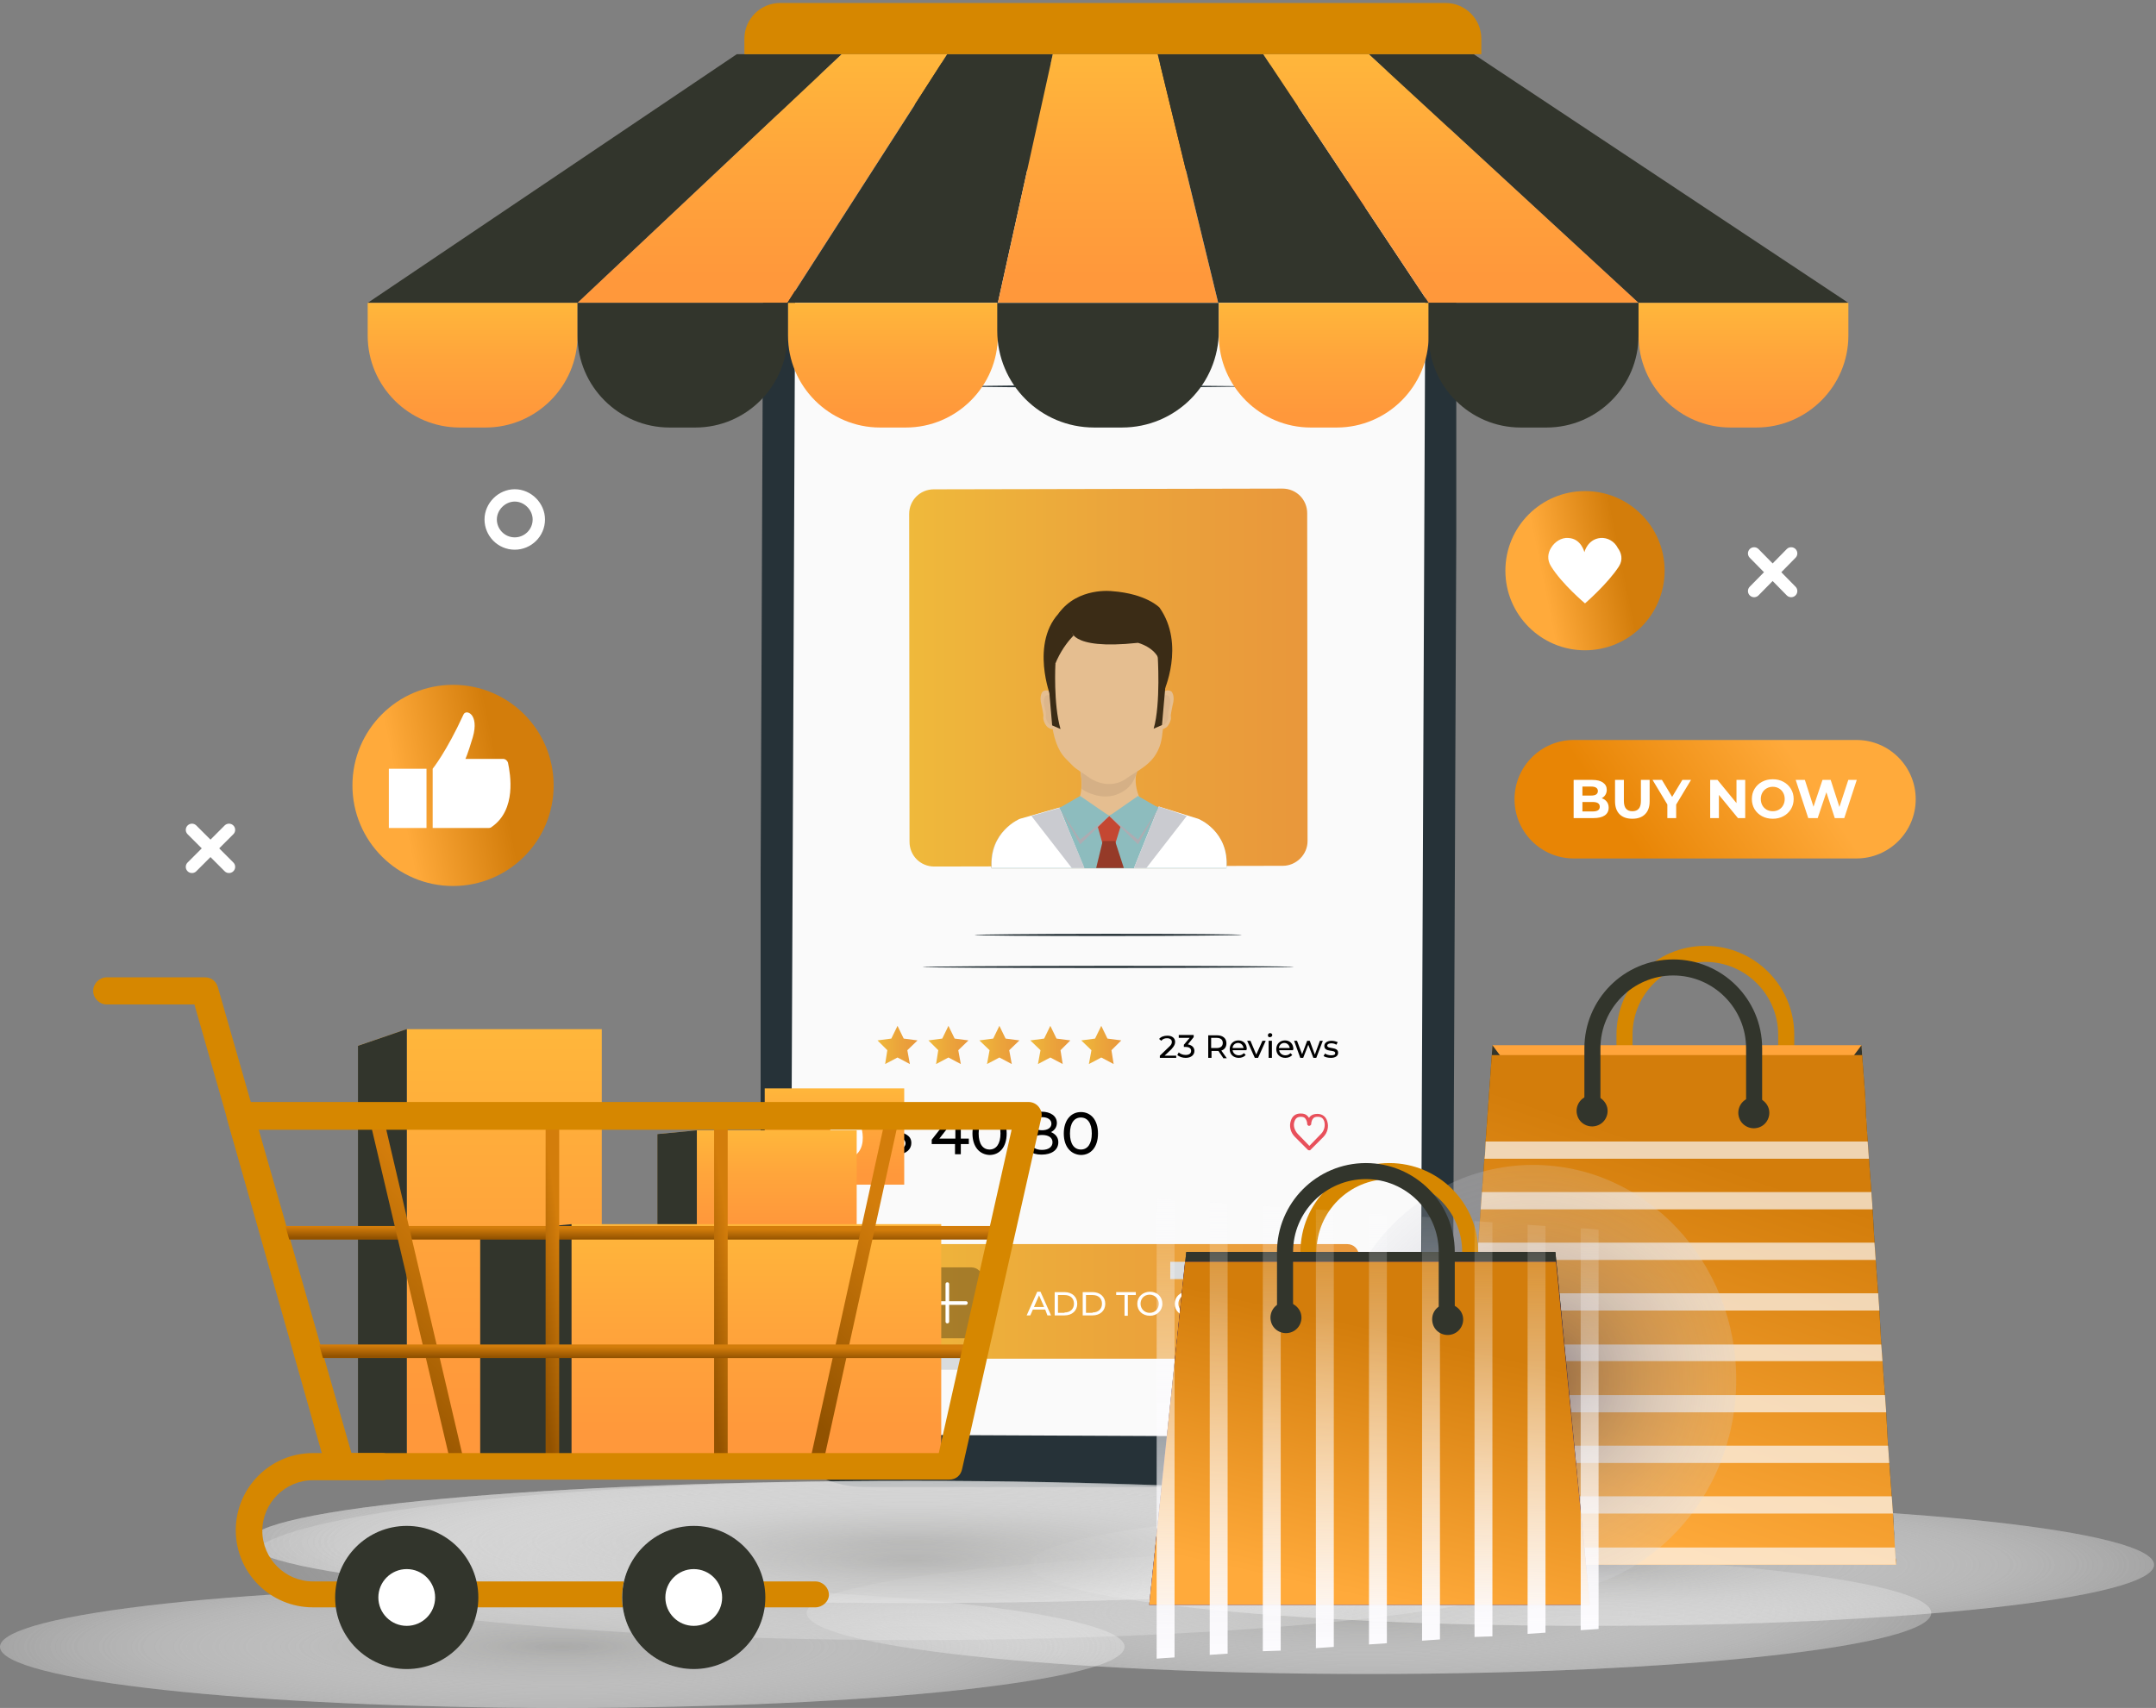 <svg width="655" height="519" viewBox="0 0 655 519" fill="none" xmlns="http://www.w3.org/2000/svg">
<rect x="0" y="0" width="655" height="519" fill="#808080" stroke="none"/>
<g clip-path="url(#clip0_0_1689)">
<path d="M409.176 451.89H262.495C244.81 451.779 230.329 436.746 230.44 419.061L231.987 50.867C232.098 33.181 246.468 18.922 264.153 19.033L411.055 19.696C428.741 19.807 443 34.176 442.889 51.862L441.342 420.056C441.231 437.741 426.862 452 409.176 451.89Z" fill="#263238"/>
<path d="M410.835 32.408L382.317 32.298C378.448 32.298 375.353 35.503 375.353 39.483V44.678C375.353 48.657 372.258 51.862 368.389 51.862L312.9 51.641C309.031 51.641 306.047 48.325 306.047 44.346V39.151C306.047 35.172 302.952 31.856 299.194 31.856H289.135L264.265 31.745C251.885 31.634 241.826 41.693 241.715 54.073L240.168 413.424C240.168 425.804 250.116 435.863 262.496 435.973L409.066 436.637C421.446 436.747 431.505 426.688 431.615 414.308L433.163 54.958C433.163 42.578 423.215 32.519 410.835 32.408Z" fill="#FAFAFA"/>
<path d="M283.39 69.108C283.39 69.219 278.526 69.44 272.447 69.44C266.367 69.44 261.504 69.329 261.504 69.108C261.504 68.887 266.367 68.776 272.447 68.776C278.526 68.887 283.39 68.997 283.39 69.108Z" fill="#263238"/>
<path d="M283.39 65.017C283.39 65.128 278.526 65.349 272.447 65.349C266.367 65.349 261.504 65.238 261.504 65.017C261.504 64.907 266.367 64.686 272.447 64.686C278.526 64.686 283.39 64.796 283.39 65.017Z" fill="#263238"/>
<path d="M283.39 60.817C283.39 60.928 278.526 61.149 272.447 61.149C266.367 61.149 261.504 61.038 261.504 60.817C261.504 60.706 266.367 60.485 272.447 60.485C278.526 60.596 283.39 60.706 283.39 60.817Z" fill="#263238"/>
<path d="M409.288 412.872H264.045C262.055 412.872 260.508 411.325 260.508 409.335V381.591C260.508 379.601 262.055 378.054 264.045 378.054H409.288C411.278 378.054 412.826 379.601 412.826 381.591V409.335C412.826 411.325 411.278 412.872 409.288 412.872Z" fill="url(#paint0_linear_0_1689)"/>
<g opacity="0.3">
<path d="M295.104 406.681H280.403C278.524 406.681 276.976 405.134 276.976 403.255V388.554C276.976 386.674 278.524 385.127 280.403 385.127H295.104C296.983 385.127 298.531 386.674 298.531 388.554V403.255C298.641 405.134 297.094 406.681 295.104 406.681Z" fill="black"/>
</g>
<path d="M287.808 402.15C287.477 402.15 287.256 401.929 287.256 401.597V390.212C287.256 389.88 287.477 389.659 287.808 389.659C288.14 389.659 288.361 389.88 288.361 390.212V401.597C288.361 401.929 288.14 402.15 287.808 402.15Z" fill="white"/>
<path d="M293.445 396.513H282.281C281.949 396.513 281.728 396.292 281.728 395.96C281.728 395.629 281.949 395.407 282.281 395.407H293.445C293.777 395.407 293.998 395.629 293.998 395.96C293.998 396.181 293.777 396.513 293.445 396.513Z" fill="white"/>
<path d="M317.543 397.949H313.785L313.012 399.718H311.906L315.112 392.533H316.106L319.312 399.718H318.207L317.543 397.949ZM317.212 397.176L315.664 393.639L314.117 397.176H317.212Z" fill="white"/>
<path d="M320.418 392.645H323.402C325.724 392.645 327.271 394.082 327.271 396.182C327.271 398.282 325.724 399.719 323.402 399.719H320.418V392.645ZM323.402 398.835C325.171 398.835 326.276 397.729 326.276 396.182C326.276 394.524 325.171 393.529 323.402 393.529H321.413V398.945H323.402V398.835Z" fill="white"/>
<path d="M328.93 392.645H331.914C334.235 392.645 335.783 394.082 335.783 396.182C335.783 398.282 334.235 399.719 331.914 399.719H328.93V392.645ZM331.914 398.835C333.683 398.835 334.788 397.729 334.788 396.182C334.788 394.524 333.683 393.529 331.914 393.529H329.924V398.945H331.914V398.835Z" fill="white"/>
<path d="M341.529 393.528H339.098V392.644H345.066V393.528H342.635V399.828H341.64V393.528H341.529Z" fill="white"/>
<path d="M345.51 396.181C345.51 394.081 347.168 392.533 349.378 392.533C351.589 392.533 353.137 394.081 353.137 396.181C353.137 398.281 351.479 399.829 349.378 399.829C347.057 399.829 345.51 398.281 345.51 396.181ZM352.031 396.181C352.031 394.633 350.815 393.418 349.268 393.418C347.61 393.418 346.504 394.633 346.504 396.181C346.504 397.728 347.72 398.944 349.268 398.944C350.926 398.944 352.031 397.728 352.031 396.181Z" fill="white"/>
<path d="M356.894 396.181C356.894 394.081 358.552 392.533 360.653 392.533C361.758 392.533 362.753 392.865 363.416 393.639L362.753 394.302C362.2 393.749 361.537 393.418 360.763 393.418C359.105 393.418 358 394.633 358 396.181C358 397.728 359.216 398.944 360.763 398.944C361.537 398.944 362.2 398.613 362.753 398.06L363.416 398.723C362.753 399.497 361.758 399.829 360.653 399.829C358.442 399.829 356.894 398.281 356.894 396.181Z" fill="white"/>
<path d="M369.274 397.949H365.516L364.742 399.718H363.637L366.842 392.533H367.837L371.042 399.718H369.937L369.274 397.949ZM368.832 397.176L367.284 393.639L365.737 397.176H368.832Z" fill="white"/>
<path d="M376.901 399.718L375.354 397.507C375.243 397.507 375.022 397.507 374.912 397.507H373.143V399.718H372.148V392.533H374.912C376.791 392.533 377.896 393.528 377.896 395.076C377.896 396.181 377.344 396.955 376.349 397.286L378.007 399.718H376.901ZM376.901 395.076C376.901 394.081 376.238 393.418 374.912 393.418H373.143V396.623H374.912C376.238 396.734 376.901 396.07 376.901 395.076Z" fill="white"/>
<path d="M380.881 393.529H378.449V392.645H384.418V393.529H381.986V399.829H380.991V393.529H380.881Z" fill="white"/>
<path d="M272.667 311.732L274.546 315.601L278.747 316.154L275.652 319.138L276.425 323.339L272.667 321.349L268.909 323.339L269.572 319.138L266.588 316.154L270.788 315.601L272.667 311.732Z" fill="url(#paint1_linear_0_1689)"/>
<path d="M288.142 311.732L290.021 315.601L294.221 316.154L291.126 319.138L291.9 323.339L288.142 321.349L284.384 323.339L285.047 319.138L282.062 316.154L286.263 315.601L288.142 311.732Z" fill="url(#paint2_linear_0_1689)"/>
<path d="M303.618 311.732L305.498 315.601L309.698 316.154L306.603 319.138L307.377 323.339L303.618 321.349L299.86 323.339L300.634 319.138L297.539 316.154L301.739 315.601L303.618 311.732Z" fill="url(#paint3_linear_0_1689)"/>
<path d="M319.093 311.732L320.972 315.601L325.172 316.154L322.188 319.138L322.851 323.339L319.093 321.349L315.335 323.339L316.109 319.138L313.014 316.154L317.214 315.601L319.093 311.732Z" fill="url(#paint4_linear_0_1689)"/>
<path d="M334.568 311.732L336.447 315.601L340.647 316.154L337.663 319.138L338.326 323.339L334.568 321.349L330.809 323.339L331.583 319.138L328.488 316.154L332.688 315.601L334.568 311.732Z" fill="url(#paint5_linear_0_1689)"/>
<path d="M357.338 320.576V321.46H352.364V320.797L355.127 318.144C355.901 317.481 356.011 317.039 356.011 316.597C356.011 315.934 355.459 315.492 354.574 315.492C353.801 315.492 353.248 315.713 352.806 316.265L352.142 315.713C352.695 315.049 353.579 314.718 354.685 314.718C356.122 314.718 357.006 315.492 357.006 316.597C357.006 317.26 356.785 317.813 355.901 318.808L353.801 320.797H357.338V320.576Z" fill="black"/>
<path d="M362.865 319.36C362.865 320.465 361.981 321.46 360.212 321.46C359.217 321.46 358.223 321.128 357.67 320.576L358.112 319.802C358.554 320.244 359.328 320.576 360.212 320.576C361.207 320.576 361.87 320.133 361.87 319.36C361.87 318.586 361.317 318.144 360.212 318.144H359.659V317.481L361.428 315.38H358.112V314.496H362.644V315.159L360.875 317.37C362.202 317.591 362.865 318.365 362.865 319.36Z" fill="black"/>
<path d="M371.596 321.46L370.159 319.359C370.049 319.359 369.828 319.359 369.717 319.359H368.059V321.46H367.064V314.606H369.717C371.486 314.606 372.591 315.491 372.591 317.038C372.591 318.144 372.038 318.917 371.044 319.249L372.702 321.57H371.596V321.46ZM371.486 316.928C371.486 315.933 370.823 315.38 369.607 315.38H367.949V318.475H369.607C370.823 318.475 371.486 317.923 371.486 316.928Z" fill="black"/>
<path d="M378.67 319.139H374.47C374.581 320.023 375.354 320.686 376.349 320.686C377.012 320.686 377.455 320.465 377.897 320.023L378.449 320.576C378.007 321.128 377.234 321.46 376.349 321.46C374.691 321.46 373.586 320.355 373.586 318.807C373.586 317.26 374.691 316.154 376.239 316.154C377.786 316.154 378.781 317.26 378.781 318.807C378.67 318.918 378.67 319.028 378.67 319.139ZM374.47 318.476H377.786C377.676 317.591 377.012 316.928 376.128 316.928C375.244 316.928 374.47 317.591 374.47 318.476Z" fill="black"/>
<path d="M384.53 316.265L382.208 321.46H381.214L378.892 316.265H379.887L381.656 320.465L383.535 316.265H384.53Z" fill="black"/>
<path d="M385.193 314.607C385.193 314.275 385.414 313.943 385.856 313.943C386.188 313.943 386.519 314.164 386.519 314.496C386.519 314.828 386.298 315.159 385.856 315.159C385.414 315.27 385.193 314.938 385.193 314.607ZM385.414 316.265H386.409V321.46H385.414V316.265Z" fill="black"/>
<path d="M392.819 319.139H388.619C388.729 320.023 389.503 320.686 390.498 320.686C391.161 320.686 391.603 320.465 392.045 320.023L392.598 320.576C392.156 321.128 391.382 321.46 390.498 321.46C388.84 321.46 387.734 320.355 387.734 318.807C387.734 317.26 388.84 316.154 390.387 316.154C391.935 316.154 392.929 317.26 392.929 318.807C392.819 318.918 392.819 319.028 392.819 319.139ZM388.508 318.476H391.824C391.714 317.591 391.05 316.928 390.166 316.928C389.282 316.928 388.619 317.591 388.508 318.476Z" fill="black"/>
<path d="M401.883 316.264L399.893 321.459H399.009L397.461 317.48L395.914 321.459H395.029L393.15 316.264H394.035L395.582 320.353L397.13 316.264H397.903L399.451 320.464L400.998 316.264H401.883Z" fill="black"/>
<path d="M402.105 320.907L402.548 320.133C402.99 320.465 403.653 320.686 404.427 320.686C405.311 320.686 405.642 320.465 405.642 320.023C405.642 318.807 402.326 319.912 402.326 317.812C402.326 316.928 403.211 316.265 404.537 316.265C405.2 316.265 405.974 316.486 406.416 316.707L405.974 317.481C405.532 317.149 404.979 317.038 404.427 317.038C403.653 317.038 403.211 317.37 403.211 317.702C403.211 318.918 406.527 317.923 406.527 319.912C406.527 320.907 405.643 321.46 404.316 321.46C403.432 321.46 402.548 321.239 402.105 320.907Z" fill="black"/>
<path d="M272.667 350.862V352.962H271.562V350.862C269.793 350.751 268.135 350.199 267.141 349.314L267.804 347.877C268.688 348.651 270.014 349.204 271.562 349.314V345.114C269.572 344.672 267.472 344.009 267.472 341.577C267.472 339.808 268.799 338.261 271.562 338.04V335.939H272.667V338.04C273.994 338.04 275.431 338.482 276.315 339.145L275.762 340.582C274.767 339.919 273.662 339.587 272.667 339.587V343.787C274.657 344.34 276.868 344.893 276.868 347.325C276.868 349.093 275.541 350.641 272.667 350.862ZM271.451 343.456V339.587C269.793 339.808 269.13 340.582 269.13 341.577C269.13 342.572 270.125 343.014 271.451 343.456ZM275.099 347.435C275.099 346.33 273.994 345.777 272.667 345.446V349.314C274.325 349.204 275.099 348.319 275.099 347.435Z" fill="black"/>
<path d="M294.333 347.656H291.901V350.751H290.133V347.656H283.059V346.329L289.58 338.039H291.57L285.38 345.998H290.243V343.234H291.901V345.998H294.333V347.656Z" fill="black"/>
<path d="M295.437 344.451C295.437 340.361 297.648 337.929 300.632 337.929C303.617 337.929 305.828 340.25 305.828 344.451C305.828 348.651 303.617 350.972 300.632 350.972C297.648 350.862 295.437 348.54 295.437 344.451ZM303.948 344.451C303.948 341.245 302.622 339.587 300.632 339.587C298.643 339.587 297.316 341.245 297.316 344.451C297.316 347.656 298.643 349.314 300.632 349.314C302.622 349.314 303.948 347.656 303.948 344.451Z" fill="black"/>
<path d="M307.266 349.646C307.266 348.872 307.818 348.43 308.481 348.43C309.145 348.43 309.697 348.982 309.697 349.646C309.697 350.419 309.145 350.861 308.481 350.861C307.818 350.861 307.266 350.309 307.266 349.646Z" fill="black"/>
<path d="M321.523 347.103C321.523 349.425 319.534 350.862 316.439 350.862C313.344 350.862 311.465 349.425 311.465 347.103C311.465 345.666 312.239 344.561 313.675 344.008C312.57 343.456 311.907 342.571 311.907 341.245C311.907 339.145 313.786 337.818 316.439 337.818C319.202 337.818 321.081 339.145 321.081 341.245C321.081 342.461 320.418 343.456 319.313 344.008C320.75 344.672 321.523 345.666 321.523 347.103ZM319.755 347.103C319.755 345.666 318.539 344.893 316.549 344.893C314.56 344.893 313.344 345.777 313.344 347.103C313.344 348.54 314.56 349.425 316.549 349.425C318.539 349.425 319.755 348.54 319.755 347.103ZM313.786 341.466C313.786 342.682 314.781 343.456 316.549 343.456C318.318 343.456 319.423 342.682 319.423 341.466C319.423 340.25 318.318 339.476 316.549 339.476C314.781 339.476 313.786 340.14 313.786 341.466Z" fill="black"/>
<path d="M323.182 344.45C323.182 340.36 325.392 337.929 328.377 337.929C331.361 337.929 333.572 340.25 333.572 344.45C333.572 348.651 331.361 350.972 328.377 350.972C325.392 350.861 323.182 348.54 323.182 344.45ZM331.693 344.45C331.693 341.245 330.366 339.587 328.377 339.587C326.387 339.587 325.061 341.245 325.061 344.45C325.061 347.656 326.387 349.314 328.377 349.314C330.366 349.314 331.693 347.656 331.693 344.45Z" fill="black"/>
<path d="M389.725 263.097L283.832 263.318C279.632 263.318 276.316 260.002 276.316 255.802L276.205 156.209C276.205 152.009 279.521 148.693 283.721 148.693L389.614 148.472C393.815 148.472 397.131 151.788 397.131 155.988L397.241 255.581C397.241 259.67 393.815 263.097 389.725 263.097Z" fill="url(#paint6_linear_0_1689)"/>
<path d="M351.59 212.029C351.59 212.029 353.911 208.713 355.901 210.15C355.901 210.15 357.117 211.366 356.232 214.35C356.122 214.903 356.011 215.456 355.901 216.008C355.79 216.45 355.79 216.893 355.68 217.335C355.68 217.777 355.79 218.219 355.68 218.661C355.459 219.545 355.016 220.54 354.243 221.093C353.911 221.314 353.469 221.535 353.137 221.535C352.916 221.535 351.59 221.424 351.59 221.203V212.029Z" fill="#E5BE90"/>
<path d="M351.59 213.024C351.59 213.024 353.469 210.371 355.016 211.476C355.016 211.476 356.011 212.471 355.348 214.792C355.237 215.234 355.127 215.677 355.016 216.119C354.906 216.45 354.906 216.782 354.906 217.114C354.906 217.445 355.016 217.887 354.906 218.219C354.685 218.993 354.353 219.766 353.69 220.209C353.358 220.43 353.137 220.54 352.806 220.54C352.695 220.54 351.59 220.43 351.59 220.319V213.024Z" fill="#DCB68B"/>
<path d="M321.082 212.029C321.082 212.029 318.761 208.713 316.771 210.15C316.771 210.15 315.555 211.366 316.439 214.35C316.55 214.903 316.661 215.456 316.771 216.008C316.882 216.45 316.882 216.893 316.992 217.335C316.992 217.777 316.882 218.219 316.992 218.661C317.213 219.545 317.655 220.54 318.429 221.093C318.761 221.314 319.203 221.535 319.534 221.535C319.756 221.535 321.082 221.424 321.082 221.203V212.029Z" fill="#E5BE90"/>
<path d="M321.082 213.024C321.082 213.024 319.203 210.371 317.655 211.476C317.655 211.476 316.66 212.471 317.324 214.792C317.434 215.234 317.545 215.677 317.655 216.119C317.766 216.45 317.766 216.782 317.766 217.114C317.766 217.445 317.655 217.887 317.766 218.219C317.987 218.993 318.319 219.766 318.982 220.209C319.313 220.43 319.534 220.54 319.866 220.54C319.977 220.54 321.082 220.43 321.082 220.319V213.024Z" fill="#DCB68B"/>
<path d="M328.156 234.136C328.156 234.136 329.924 241.873 326.166 245.411H347.831C347.831 245.411 343.299 239.331 345.731 233.252L328.156 234.136Z" fill="#E5BE90"/>
<path d="M328.599 239.664C329.373 240.327 330.257 240.769 331.252 241.101C333.462 241.985 335.784 242.317 338.215 241.764C340.426 241.211 342.637 239.885 343.963 237.895C344.516 237.011 344.958 235.906 345.4 234.911C345.511 234.358 345.621 233.806 345.953 233.142L328.378 234.027C328.157 234.137 328.82 236.679 328.599 239.664Z" fill="#D5B086"/>
<path d="M354.021 207.056C355.568 193.239 346.615 183.844 335.893 183.844C325.171 183.844 317.102 192.797 318.65 207.719C319.313 214.02 318.539 225.184 323.734 230.489C327.492 234.358 325.945 232.811 331.14 236.458C331.14 236.458 336.225 240.106 341.53 237.011C345.731 233.916 350.705 232.369 352.584 225.958C353.91 221.094 353.468 211.809 354.021 207.056Z" fill="#E5BE90"/>
<path d="M364.08 248.948L346.284 243.753L337.11 243.09H336.889H336.668L327.493 243.753L309.697 248.948C309.697 248.948 300.301 252.706 301.186 263.87H336.668H336.999H372.481C373.476 252.706 364.08 248.948 364.08 248.948Z" fill="#E5BE90"/>
<path d="M326.167 193.128C326.167 193.128 318.761 200.091 318.872 210.703C318.872 210.703 312.129 192.243 324.62 183.843C324.509 183.732 325.172 192.354 326.167 193.128Z" fill="#3B2C16"/>
<path d="M320.64 201.638C320.64 201.638 319.977 214.018 322.188 221.535L319.645 220.429L318.65 208.934C318.65 208.934 318.761 202.744 320.64 201.638Z" fill="#3B2C16"/>
<path d="M351.7 198.986C351.7 198.986 352.695 213.908 350.484 221.425L353.027 220.319L354.022 208.824C354.022 208.934 353.579 200.091 351.7 198.986Z" fill="#3B2C16"/>
<path d="M346.836 243.753L364.08 248.948C364.08 248.948 373.475 252.706 372.591 263.87H337.109H336.778H301.296C300.522 252.817 309.807 248.948 309.807 248.948L327.603 243.753L336.999 247.843L346.836 243.753Z" fill="#8DBCBE"/>
<path d="M325.393 191.138C325.393 191.138 324.177 197.66 345.732 195.339C345.732 195.339 350.927 196.665 352.253 200.755L353.469 210.371C353.469 210.371 360.212 195.891 352.253 184.617C352.253 184.617 348.274 180.416 337.883 179.642C337.883 179.642 327.493 178.316 321.635 186.385L325.393 191.138Z" fill="#3B2C16"/>
<path d="M332.578 247.953H341.421L338.768 256.575H335.01L332.578 247.953Z" fill="#C44732"/>
<path d="M341.42 263.759L338.767 255.58H335.009L333.02 263.759H341.42Z" fill="#953A28"/>
<path d="M352.032 245.08L364.08 248.838C364.08 248.838 373.475 252.596 372.591 263.76H337.109H336.778H301.296C300.522 252.707 309.807 248.838 309.807 248.838L321.855 245.411L329.372 263.76H337.109H344.515L352.032 245.08Z" fill="white"/>
<path d="M328.156 243.2L336.999 247.953L328.156 256.575L321.855 245.521L328.156 243.2Z" fill="#ADACB2"/>
<path d="M328.156 241.874L336.999 247.953L328.156 255.138L321.855 245.521L328.156 241.874Z" fill="#8DBCBE"/>
<path d="M345.73 243.201L336.998 247.954L345.73 256.576L352.031 245.522L345.73 243.201Z" fill="#ADACB2"/>
<path d="M345.73 241.875L336.998 247.954L345.73 255.139L352.031 245.522L345.73 241.875Z" fill="#8DBCBE"/>
<path d="M321.855 245.521L329.482 263.76H325.613L313.344 247.953L321.855 245.521Z" fill="#CACBD0"/>
<path d="M352.032 245.08L344.516 263.76H348.274L360.543 247.954L352.032 245.08Z" fill="#CACBD0"/>
<path d="M397.794 349.535H397.683H397.573C397.462 349.535 397.462 349.425 397.352 349.425L393.372 345.445C392.046 344.119 391.604 342.24 392.156 340.582C392.599 339.145 393.593 338.371 395.141 338.371C396.136 338.371 396.799 338.592 397.352 339.255C397.462 339.366 397.573 339.587 397.683 339.698C397.794 339.587 397.904 339.366 398.015 339.255C398.567 338.703 399.341 338.482 400.226 338.482C401.662 338.482 402.768 339.255 403.21 340.692C403.763 342.35 403.321 344.229 401.994 345.556L398.015 349.535C398.125 349.535 397.904 349.535 397.794 349.535ZM395.251 339.366C394.146 339.366 393.593 339.808 393.262 340.803C392.82 342.019 393.262 343.456 394.257 344.561L397.794 348.209L401.331 344.561C402.326 343.566 402.657 342.129 402.326 340.803C401.994 339.808 401.441 339.366 400.336 339.366C399.673 339.366 399.231 339.476 398.899 339.919C398.346 340.582 398.346 341.577 398.346 341.577C398.346 341.687 398.346 341.798 398.236 341.798C398.125 342.019 397.904 342.129 397.573 342.129C397.352 342.019 397.131 341.798 397.131 341.577C397.131 341.577 397.131 341.577 397.131 341.466C397.131 341.245 397.02 340.471 396.578 339.919C396.357 339.587 395.915 339.366 395.251 339.366Z" fill="#E8505B"/>
<path d="M378.34 117.412C378.34 117.522 359.659 117.744 336.668 117.744C313.677 117.744 294.996 117.633 294.996 117.412C294.996 117.191 313.677 117.08 336.668 117.08C359.659 117.191 378.34 117.301 378.34 117.412Z" fill="#263238"/>
<path d="M366.957 105.916H304.836V109.453H366.957V105.916Z" fill="url(#paint7_linear_0_1689)"/>
<path d="M393.041 293.826C393.041 293.936 367.728 294.157 336.668 294.157C305.497 294.157 280.295 294.047 280.295 293.826C280.295 293.715 305.497 293.494 336.668 293.494C367.839 293.494 393.041 293.605 393.041 293.826Z" fill="#263238"/>
<path d="M377.235 284.099C377.235 284.21 359.107 284.431 336.668 284.431C314.229 284.431 296.101 284.32 296.101 284.099C296.101 283.989 314.229 283.768 336.668 283.768C358.996 283.768 377.235 283.878 377.235 284.099Z" fill="#263238"/>
<path d="M413.268 69.55C413.268 69.66 411.72 69.66 409.067 69.771C406.525 69.881 402.877 69.881 398.788 69.881H398.456V69.55C398.345 68.997 398.345 68.444 398.235 67.892C397.572 62.917 397.019 58.496 396.687 55.622L396.908 55.843C394.587 55.733 393.15 55.733 393.15 55.622C393.15 55.512 394.477 55.512 396.908 55.401H397.13V55.622C397.572 58.496 398.235 62.917 399.009 67.892C399.119 68.444 399.119 68.997 399.23 69.55L398.898 69.218C402.988 69.218 406.525 69.218 409.178 69.329C411.72 69.329 413.268 69.439 413.268 69.55Z" fill="#263238"/>
<path d="M398.458 66.565C398.458 66.565 398.9 66.454 399.563 66.454C400.448 66.454 401.442 66.454 402.658 66.344C405.311 66.344 408.959 66.233 413.27 66.233L412.938 66.454C413.27 64.686 413.601 62.696 413.933 60.706C414.154 59.712 414.265 58.717 414.486 57.722L414.817 58.054C409.843 58.054 405.422 58.054 402.327 57.943C400.89 57.943 399.563 57.833 398.569 57.833C397.684 57.833 397.242 57.722 397.242 57.722C397.242 57.722 397.684 57.611 398.569 57.611C399.563 57.611 400.779 57.501 402.327 57.501C405.532 57.39 409.843 57.39 414.817 57.39H415.149L415.038 57.722C414.817 58.717 414.707 59.712 414.486 60.706C414.154 62.696 413.822 64.686 413.491 66.454V66.675H413.27C408.959 66.675 405.311 66.565 402.658 66.565C401.442 66.565 400.448 66.454 399.563 66.454C398.9 66.565 398.458 66.565 398.458 66.565Z" fill="#263238"/>
<path d="M402.545 73.418C402.434 73.418 402.434 72.865 401.881 72.423C401.55 72.202 401.108 72.202 400.776 72.313C400.334 72.423 400.002 72.865 400.002 73.418C400.002 73.86 400.334 74.302 400.776 74.523C401.218 74.634 401.66 74.634 401.881 74.413C402.434 73.971 402.434 73.418 402.545 73.418C402.545 73.418 402.655 73.528 402.655 73.749C402.655 73.971 402.545 74.413 402.102 74.744C401.771 75.076 401.108 75.297 400.444 75.076C399.781 74.855 399.229 74.192 399.229 73.418C399.229 72.644 399.781 71.981 400.444 71.76C401.108 71.539 401.66 71.76 402.102 72.091C402.434 72.423 402.545 72.755 402.655 73.086C402.545 73.307 402.545 73.418 402.545 73.418Z" fill="#263238"/>
<path d="M411.72 73.418C411.61 73.418 411.61 72.866 411.057 72.424C410.725 72.203 410.283 72.203 409.952 72.313C409.509 72.424 409.178 72.866 409.178 73.418C409.178 73.861 409.509 74.303 409.952 74.524C410.394 74.634 410.836 74.634 411.057 74.413C411.61 73.971 411.72 73.418 411.72 73.418C411.72 73.418 411.831 73.529 411.831 73.75C411.831 73.971 411.72 74.413 411.278 74.745C410.946 75.076 410.283 75.297 409.62 75.076C408.957 74.855 408.404 74.192 408.404 73.418C408.404 72.645 408.957 71.981 409.62 71.76C410.283 71.539 410.836 71.76 411.278 72.092C411.61 72.424 411.72 72.755 411.831 73.087C411.831 73.308 411.831 73.418 411.72 73.418Z" fill="#263238"/>
<path d="M421.338 56.949C421.338 60.376 418.575 63.028 415.259 63.028C411.832 63.028 409.18 60.265 409.18 56.949C409.18 53.522 411.943 50.869 415.259 50.869C418.575 50.759 421.338 53.522 421.338 56.949Z" fill="#E8505B"/>
<path d="M415.811 54.406V59.38H415.148V55.069H414.043V54.406H415.811Z" fill="white"/>
</g>
<path d="M175.459 92.037H111.705L223.837 16.47H255.714L175.459 92.037Z" fill="#32352C"/>
<path d="M239.213 92.037H175.459L255.714 16.47H287.778L239.213 92.037Z" fill="url(#paint8_linear_0_1689)"/>
<path d="M303.154 92.037H239.213L287.778 16.47H319.843L303.154 92.037Z" fill="#32352C"/>
<path d="M370.096 92.037H303.154L319.843 16.47H351.72L370.096 92.037Z" fill="url(#paint9_linear_0_1689)"/>
<path d="M434.036 92.037H370.095L351.719 16.47H383.783L434.036 92.037Z" fill="#32352C"/>
<path d="M561.544 92.037H497.79L415.848 16.47H447.725L561.544 92.037Z" fill="#32352C"/>
<path d="M497.792 92.037H434.038L383.785 16.47H415.85L497.792 92.037Z" fill="url(#paint10_linear_0_1689)"/>
<path d="M175.459 92.036H111.705V101.974C111.705 117.35 124.268 129.913 139.644 129.913H147.52C162.896 129.913 175.459 117.35 175.459 101.974V92.036Z" fill="url(#paint11_linear_0_1689)"/>
<path d="M239.213 92.037H175.459V101.975C175.459 117.351 188.022 129.914 203.398 129.914H211.274C226.65 129.914 239.213 117.351 239.213 101.975V92.037Z" fill="#32352C"/>
<path d="M303.154 92.036H239.4V101.974C239.4 117.35 251.964 129.913 267.34 129.913H275.215C290.591 129.913 303.154 117.35 303.154 101.974V92.036Z" fill="url(#paint12_linear_0_1689)"/>
<path d="M370.096 92.036H302.967V100.474C302.967 116.788 316.093 129.913 332.406 129.913H340.844C357.158 129.913 370.283 116.788 370.283 100.474V92.036H370.096Z" fill="#32352C"/>
<path d="M434.037 92.037H370.283V101.975C370.283 117.351 382.846 129.914 398.222 129.914H406.098C421.474 129.914 434.037 117.351 434.037 101.975V92.037Z" fill="url(#paint13_linear_0_1689)"/>
<path d="M561.545 92.036H497.791V101.974C497.791 117.35 510.354 129.913 525.73 129.913H533.606C548.982 129.913 561.545 117.35 561.545 101.974V92.036Z" fill="url(#paint14_linear_0_1689)"/>
<path d="M497.791 92.037H434.037V101.975C434.037 117.351 446.6 129.914 461.976 129.914H469.852C485.228 129.914 497.791 117.351 497.791 101.975V92.037Z" fill="#32352C"/>
<path d="M450.225 16.47H226.148V11.782C226.148 5.782 231.024 0.906 237.024 0.906H439.161C445.162 0.906 450.037 5.782 450.037 11.782V16.47H450.225Z" fill="#D68700"/>
<path d="M544.159 168.166L532.908 179.604" stroke="white" stroke-width="3.75" stroke-miterlimit="10" stroke-linecap="round" stroke-linejoin="round"/>
<path d="M544.159 179.604L532.908 168.166" stroke="white" stroke-width="3.75" stroke-miterlimit="10" stroke-linecap="round" stroke-linejoin="round"/>
<path d="M69.567 252.171L58.316 263.422" stroke="white" stroke-width="3.75" stroke-miterlimit="10" stroke-linecap="round" stroke-linejoin="round"/>
<path d="M69.567 263.422L58.316 252.171" stroke="white" stroke-width="3.75" stroke-miterlimit="10" stroke-linecap="round" stroke-linejoin="round"/>
<path d="M163.698 157.854C163.698 161.979 160.323 165.167 156.385 165.167C152.26 165.167 149.072 161.792 149.072 157.854C149.072 153.916 152.447 150.541 156.385 150.541C160.323 150.541 163.698 153.916 163.698 157.854Z" stroke="white" stroke-width="3.75" stroke-miterlimit="10" stroke-linecap="round" stroke-linejoin="round"/>
<path opacity="0.909" d="M415.901 508.687C510.244 508.687 586.724 500.376 586.724 490.123C586.724 479.871 510.244 471.56 415.901 471.56C321.558 471.56 245.078 479.871 245.078 490.123C245.078 500.376 321.558 508.687 415.901 508.687Z" fill="url(#paint15_radial_0_1689)"/>
<path opacity="0.909" d="M415.901 508.687C510.244 508.687 586.724 500.376 586.724 490.123C586.724 479.871 510.244 471.56 415.901 471.56C321.558 471.56 245.078 479.871 245.078 490.123C245.078 500.376 321.558 508.687 415.901 508.687Z" fill="url(#paint16_radial_0_1689)"/>
<path opacity="0.909" d="M483.592 494.061C577.935 494.061 654.415 485.75 654.415 475.497C654.415 465.245 577.935 456.934 483.592 456.934C389.249 456.934 312.77 465.245 312.77 475.497C312.77 485.75 389.249 494.061 483.592 494.061Z" fill="url(#paint17_radial_0_1689)"/>
<path opacity="0.909" d="M483.592 494.061C577.935 494.061 654.415 485.75 654.415 475.497C654.415 465.245 577.935 456.934 483.592 456.934C389.249 456.934 312.77 465.245 312.77 475.497C312.77 485.75 389.249 494.061 483.592 494.061Z" fill="url(#paint18_radial_0_1689)"/>
<path opacity="0.909" d="M170.823 519.001C265.166 519.001 341.646 510.689 341.646 500.437C341.646 490.184 265.166 481.873 170.823 481.873C76.48 481.873 0 490.184 0 500.437C0 510.689 76.48 519.001 170.823 519.001Z" fill="url(#paint19_radial_0_1689)"/>
<path opacity="0.909" d="M170.823 519.001C265.166 519.001 341.646 510.689 341.646 500.437C341.646 490.184 265.166 481.873 170.823 481.873C76.48 481.873 0 490.184 0 500.437C0 510.689 76.48 519.001 170.823 519.001Z" fill="url(#paint20_radial_0_1689)"/>
<path opacity="0.909" d="M277.141 487.123C388.468 487.123 478.716 478.812 478.716 468.56C478.716 458.307 388.468 449.996 277.141 449.996C165.814 449.996 75.566 458.307 75.566 468.56C75.566 478.812 165.814 487.123 277.141 487.123Z" fill="url(#paint21_radial_0_1689)"/>
<path opacity="0.909" d="M277.141 487.123C388.468 487.123 478.716 478.812 478.716 468.56C478.716 458.307 388.468 449.996 277.141 449.996C165.814 449.996 75.566 458.307 75.566 468.56C75.566 478.812 165.814 487.123 277.141 487.123Z" fill="url(#paint22_radial_0_1689)"/>
<path opacity="0.909" d="M277.141 487.123C388.468 487.123 478.716 478.812 478.716 468.56C478.716 458.307 388.468 449.996 277.141 449.996C165.814 449.996 75.566 458.307 75.566 468.56C75.566 478.812 165.814 487.123 277.141 487.123Z" fill="url(#paint23_radial_0_1689)"/>
<path opacity="0.909" d="M277.141 498.374C388.468 498.374 478.716 487.544 478.716 474.185C478.716 460.826 388.468 449.996 277.141 449.996C165.814 449.996 75.566 460.826 75.566 474.185C75.566 487.544 165.814 498.374 277.141 498.374Z" fill="url(#paint24_radial_0_1689)"/>
<path d="M389.836 424.87H359.084V430.12H389.836V424.87Z" fill="#D9DCDD"/>
<path d="M389.836 383.43H355.522V388.68H389.836V383.43Z" fill="#D9DCDD"/>
<path d="M296.08 410.994H238.139V416.244H296.08V410.994Z" fill="#D9DCDD"/>
<path d="M274.704 330.738H232.326V359.99H274.704V330.738Z" fill="url(#paint25_linear_0_1689)"/>
<path d="M251.264 343.677H246.389V351.365H251.264V343.677Z" fill="#FDFCFF"/>
<path d="M252.016 343.677C252.016 343.677 253.703 341.427 255.953 336.552C256.328 335.802 258.016 336.364 257.078 339.552C256.328 341.989 256.141 342.364 256.141 342.364H261.016C261.391 342.364 261.579 342.552 261.766 342.927C262.141 344.427 262.891 348.927 259.703 351.177C259.516 351.177 259.516 351.365 259.328 351.365H252.016V343.677Z" fill="#FDFCFF"/>
<path d="M182.824 312.738H123.57V442.309H182.824V312.738Z" fill="url(#paint26_linear_0_1689)"/>
<path d="M108.756 442.309H123.569V312.738L108.756 317.801V442.309Z" fill="#A08652"/>
<path d="M260.267 343.49H211.701V374.805H260.267V343.49Z" fill="url(#paint27_linear_0_1689)"/>
<path d="M199.699 374.617H211.7V343.49L199.699 344.615V374.617Z" fill="#A08652"/>
<path d="M108.756 442.309H123.569V312.738L108.756 317.801V442.309Z" fill="url(#paint28_linear_0_1689)"/>
<path d="M199.699 374.617H211.7V343.49L199.699 344.615V374.617Z" fill="url(#paint29_linear_0_1689)"/>
<path d="M108.756 442.309H123.569V312.738L108.756 317.801V442.309Z" fill="#A08652"/>
<path d="M108.756 442.309H123.569V312.738L108.756 317.801V442.309Z" fill="#32352C"/>
<path d="M199.699 374.617H211.7V343.49L199.699 344.615V374.617Z" fill="#32352C"/>
<path d="M285.954 371.99H173.635V443.245H285.954V371.99Z" fill="url(#paint30_linear_0_1689)"/>
<path d="M145.885 443.245H173.636V371.99L145.885 374.615V443.245Z" fill="#32352C"/>
<path d="M102.757 447.183C101.069 447.183 99.381 446.058 98.819 444.183L59.066 305.237H32.44C30.19 305.237 28.314 303.362 28.314 301.112C28.314 298.861 30.19 296.986 32.44 296.986H62.254C64.129 296.986 65.629 298.111 66.192 299.987L106.882 441.933C107.444 444.183 106.319 446.433 104.069 446.995C103.507 446.995 103.132 447.183 102.757 447.183Z" fill="#D68700"/>
<path d="M302.457 372.554H81.756V376.679H302.457V372.554Z" fill="url(#paint31_linear_0_1689)"/>
<path d="M249.764 446.057L245.826 445.12L269.265 338.613L273.203 339.551L249.764 446.057Z" fill="url(#paint32_linear_0_1689)"/>
<path d="M137.259 446.057L112.133 339.551L116.258 338.613L141.197 445.12L137.259 446.057Z" fill="url(#paint33_linear_0_1689)"/>
<path d="M169.885 338.988H165.76V445.495H169.885V338.988Z" fill="url(#paint34_linear_0_1689)"/>
<path d="M221.076 338.988H216.951V445.495H221.076V338.988Z" fill="url(#paint35_linear_0_1689)"/>
<path d="M293.831 408.555H91.506V412.681H293.831V408.555Z" fill="url(#paint36_linear_0_1689)"/>
<path d="M247.702 488.435H95.068C82.13 488.435 71.629 477.935 71.629 464.996C71.629 452.058 82.13 441.557 95.068 441.557H116.069C118.319 441.557 120.194 443.432 120.194 445.683C120.194 447.933 118.319 449.808 116.069 449.808H95.068C86.63 449.808 79.692 456.746 79.692 465.184C79.692 473.622 86.63 480.56 95.068 480.56H247.702C249.952 480.56 251.827 482.435 251.827 484.685C251.827 486.56 249.952 488.435 247.702 488.435Z" fill="#D68700"/>
<path d="M123.57 507.187C135.583 507.187 145.321 497.449 145.321 485.436C145.321 473.423 135.583 463.685 123.57 463.685C111.557 463.685 101.818 473.423 101.818 485.436C101.818 497.449 111.557 507.187 123.57 507.187Z" fill="#32352C"/>
<path d="M123.569 494.062C128.333 494.062 132.194 490.2 132.194 485.436C132.194 480.672 128.333 476.811 123.569 476.811C118.805 476.811 114.943 480.672 114.943 485.436C114.943 490.2 118.805 494.062 123.569 494.062Z" fill="white"/>
<path d="M210.763 507.187C222.776 507.187 232.514 497.449 232.514 485.436C232.514 473.423 222.776 463.685 210.763 463.685C198.75 463.685 189.012 473.423 189.012 485.436C189.012 497.449 198.75 507.187 210.763 507.187Z" fill="url(#paint37_linear_0_1689)"/>
<path d="M210.763 507.187C222.776 507.187 232.514 497.449 232.514 485.436C232.514 473.423 222.776 463.685 210.763 463.685C198.75 463.685 189.012 473.423 189.012 485.436C189.012 497.449 198.75 507.187 210.763 507.187Z" fill="#32352C"/>
<path d="M210.762 494.062C215.526 494.062 219.388 490.2 219.388 485.436C219.388 480.672 215.526 476.811 210.762 476.811C205.999 476.811 202.137 480.672 202.137 485.436C202.137 490.2 205.999 494.062 210.762 494.062Z" fill="white"/>
<path d="M288.392 449.62H103.13C101.255 449.62 99.755 448.495 99.193 446.62L69.003 340.114C68.628 338.801 68.816 337.488 69.753 336.551C70.503 335.613 71.816 334.863 72.941 334.863H312.393C313.706 334.863 314.831 335.426 315.581 336.363C316.331 337.301 316.706 338.613 316.331 339.739L292.329 446.245C291.954 448.308 290.454 449.62 288.392 449.62ZM106.318 441.557H285.204L307.33 343.301H78.379L106.318 441.557Z" fill="#D68700"/>
<path d="M542.657 337.302C541.345 337.302 540.22 336.177 540.22 334.864V314.425C540.22 302.237 530.282 292.299 518.093 292.299C505.905 292.299 495.967 302.237 495.967 314.425V333.364C495.967 334.677 494.842 335.802 493.53 335.802C492.217 335.802 491.092 334.677 491.092 333.364V314.425C491.092 299.612 503.093 287.424 518.093 287.424C532.907 287.424 545.095 299.425 545.095 314.425V334.864C545.095 336.177 543.97 337.302 542.657 337.302Z" fill="#D68700"/>
<path d="M575.848 475.498H531.408L442.34 475.31H442.152L442.527 470.248L443.277 459.934L443.652 454.684L444.403 444.559L444.778 439.308L445.528 429.183L445.903 423.932L446.653 413.619L447.028 408.556L447.59 398.243L447.965 392.993L448.715 382.867L449.09 377.617L449.84 367.491L450.215 362.241L450.965 352.115L451.153 350.803L451.34 346.865L453.216 320.613L453.403 317.613H565.535L565.722 320.613L566.66 333.177L566.847 337.49L567.41 346.865L567.785 352.115L568.535 362.241L568.723 367.491L569.473 377.617L569.848 382.867L570.41 392.993L570.785 398.243L571.535 408.556L571.91 413.619L572.473 423.932L572.848 429.183L573.41 439.308L573.785 444.559L574.535 454.684L574.723 458.059V458.434L574.91 459.934L575.473 470.248L575.848 475.498Z" fill="#FFA43B"/>
<path d="M459.216 325.489L453.028 336.739L452.278 346.865L451.903 352.115L451.153 362.241L450.778 367.491L449.84 377.617L449.465 382.867L448.715 392.993L448.34 398.243L447.59 408.556L447.028 413.619L446.278 423.932L445.903 429.183L445.153 439.308L444.778 444.559L443.84 454.684L443.465 459.934L442.715 470.248L442.34 475.31L442.715 470.248L443.465 459.934L443.652 454.684L444.403 444.559L444.778 439.308L445.528 429.183L445.903 423.932L446.653 413.619L447.028 408.556L447.778 398.243L448.153 392.993L448.715 382.867H448.903L449.09 377.617L449.84 367.491L450.215 362.241L450.965 352.115L451.153 350.803L451.34 346.865L453.216 320.613L453.403 317.613L455.653 320.613L459.216 325.489Z" fill="#32352C"/>
<path d="M459.215 325.488V342.177L453.027 336.551L459.215 325.488Z" fill="#BF5A4D"/>
<path d="M576.036 475.498V474.185L575.849 473.248L575.661 470.248L574.911 459.934L574.724 458.434V458.059L574.536 454.684L573.598 444.559L573.223 439.308L572.473 429.183L572.098 423.932L571.161 413.619L570.786 408.556L570.036 398.243L569.661 392.993L568.911 382.867L568.348 377.617L567.598 367.491L567.223 362.241L566.473 352.115L566.098 346.865L565.16 336.739L562.91 332.052L559.723 325.489L560.66 324.176L563.285 320.613L565.535 317.613L565.723 320.613L566.661 333.177L566.848 337.49V338.427L567.411 346.865L567.786 352.115L568.536 362.241L568.911 367.491L569.473 377.617L569.848 382.867L570.598 392.993L570.973 398.243L571.536 408.556L571.911 413.619L572.661 423.932L573.036 429.183L573.598 439.308L573.973 444.559L574.724 454.684L575.099 459.934L575.661 470.248L576.036 475.498Z" fill="#32352C"/>
<path d="M559.723 322.863V334.301L565.16 330.551L559.723 322.863Z" fill="#BF5A4D"/>
<path d="M576.036 475.498H442.34V475.31L442.715 470.247L443.277 459.934L443.652 454.684L444.403 444.558L444.778 439.308L445.528 429.182L445.903 423.932L446.653 413.619L447.028 408.556L447.778 398.243L448.153 392.993L448.715 382.867H448.903L449.09 377.617L449.84 367.491L450.215 362.241L450.965 352.115L451.153 350.803L451.34 346.865L453.216 320.613H565.722L566.66 333.177L566.847 337.489V338.427L567.41 346.865L567.785 352.115L568.535 362.241L568.91 367.491L569.473 377.617L569.848 382.867L570.598 392.993L570.973 398.243L571.535 408.556L571.91 413.619L572.66 423.932L573.035 429.182L573.598 439.308L573.973 444.558L574.723 454.684L575.098 459.934L575.661 470.247L575.848 473.248L576.036 474.185V475.498Z" fill="url(#paint38_linear_0_1689)"/>
<path d="M488.28 336.552C488.843 338.99 487.343 341.615 484.718 342.178C482.28 342.74 479.655 341.24 479.092 338.615C478.53 336.177 480.03 333.552 482.655 332.989C485.092 332.427 487.718 334.115 488.28 336.552Z" fill="#32352C"/>
<path d="M537.409 337.115C537.972 339.552 536.472 342.177 533.846 342.74C531.409 343.303 528.784 341.802 528.221 339.177C527.659 336.74 529.159 334.114 531.784 333.552C534.221 332.989 536.847 334.677 537.409 337.115Z" fill="#32352C"/>
<path d="M532.907 341.427C531.595 341.427 530.47 340.302 530.47 338.989V318.55C530.47 306.362 520.532 296.424 508.343 296.424C496.155 296.424 486.217 306.362 486.217 318.55V337.489C486.217 338.802 485.092 339.927 483.779 339.927C482.467 339.927 481.342 338.802 481.342 337.489V318.55C481.342 303.737 493.342 291.549 508.343 291.549C523.157 291.549 535.345 303.55 535.345 318.55V339.177C535.158 340.489 534.22 341.427 532.907 341.427Z" fill="#32352C"/>
<path d="M567.784 352.116H450.965L451.152 350.803L451.34 346.865H567.409L567.784 352.116Z" fill="url(#paint39_linear_0_1689)"/>
<path d="M568.91 367.491H449.84L450.215 362.24H568.535L568.91 367.491Z" fill="url(#paint40_linear_0_1689)"/>
<path d="M569.847 382.867H448.715L449.09 377.617H569.472L569.847 382.867Z" fill="url(#paint41_linear_0_1689)"/>
<path d="M570.972 398.242H447.59L447.965 392.992H570.597L570.972 398.242Z" fill="url(#paint42_linear_0_1689)"/>
<path d="M571.91 413.619H446.652L447.027 408.557H571.535L571.91 413.619Z" fill="url(#paint43_linear_0_1689)"/>
<path d="M573.035 429.182H445.527L445.902 423.932H572.66L573.035 429.182Z" fill="url(#paint44_linear_0_1689)"/>
<path d="M573.973 444.558H444.402L444.777 439.308H573.598L573.973 444.558Z" fill="url(#paint45_linear_0_1689)"/>
<path d="M575.098 459.934H443.277L443.652 454.684H574.723L575.098 459.934Z" fill="url(#paint46_linear_0_1689)"/>
<path d="M576.036 475.498H442.34V475.311H442.152L442.527 470.248H575.66L576.036 475.498Z" fill="url(#paint47_linear_0_1689)"/>
<path opacity="0.5" d="M465.779 484.498C499.85 484.498 527.47 455.283 527.47 419.244C527.47 383.205 499.85 353.99 465.779 353.99C431.708 353.99 404.088 383.205 404.088 419.244C404.088 455.283 431.708 484.498 465.779 484.498Z" fill="url(#paint48_radial_0_1689)"/>
<path d="M446.652 403.306C445.339 403.306 444.214 402.181 444.214 400.868V380.429C444.214 368.241 434.276 358.303 422.088 358.303C409.899 358.303 399.961 368.241 399.961 380.429V399.368C399.961 400.681 398.836 401.806 397.524 401.806C396.211 401.806 395.086 400.681 395.086 399.368V380.429C395.086 365.616 407.087 353.428 422.088 353.428C436.901 353.428 449.089 365.428 449.089 380.429V401.056C448.902 402.368 447.964 403.306 446.652 403.306Z" fill="#D68700"/>
<path d="M472.529 380.43L482.842 487.686H349.146L360.397 380.43" fill="#32352C"/>
<path d="M360.397 380.43L366.21 385.68L360.022 393.368L349.146 487.686L360.397 380.43Z" fill="#32352C"/>
<path d="M366.209 385.68V397.118L360.021 393.368L366.209 385.68Z" fill="#BF5A4D"/>
<path d="M472.528 380.43L466.715 385.68L472.153 393.368L483.028 487.686L472.528 380.43Z" fill="#32352C"/>
<path d="M466.715 385.68V397.118L472.153 393.368L466.715 385.68Z" fill="#BF5A4D"/>
<path d="M483.029 487.686H349.146L360.022 383.43H472.716L483.029 487.686Z" fill="url(#paint49_linear_0_1689)"/>
<path d="M483.029 487.686H349.146L360.022 383.43H472.716L483.029 487.686Z" fill="url(#paint50_linear_0_1689)"/>
<path d="M480.217 495.375V373.305H481.717L485.655 373.68V495L480.217 495.375Z" fill="url(#paint51_linear_0_1689)"/>
<path d="M464.09 496.499V372.179L469.528 372.554V496.124L464.09 496.499Z" fill="url(#paint52_linear_0_1689)"/>
<path d="M447.965 497.436V371.054L453.403 371.429V497.249L447.965 497.436Z" fill="url(#paint53_linear_0_1689)"/>
<path d="M432.027 498.562V369.741L437.465 370.116V498.187L432.027 498.562Z" fill="url(#paint54_linear_0_1689)"/>
<path d="M415.9 499.708V368.638L421.338 369.013V499.333L415.9 499.708Z" fill="url(#paint55_linear_0_1689)"/>
<path d="M399.775 500.833V367.513L405.213 367.888V500.458L399.775 500.833Z" fill="url(#paint56_linear_0_1689)"/>
<path d="M383.648 501.77V366.387L389.086 366.762V501.582L383.648 501.77Z" fill="url(#paint57_linear_0_1689)"/>
<path d="M367.521 502.875V365.241L372.959 365.616V502.5L367.521 502.875Z" fill="url(#paint58_linear_0_1689)"/>
<path d="M351.396 504.021V364.138L356.834 364.513V503.646L351.396 504.021Z" fill="url(#paint59_linear_0_1689)"/>
<path d="M395.274 399.368C395.837 401.805 394.337 404.43 391.712 404.993C389.274 405.555 386.649 404.055 386.086 401.43C385.524 398.993 387.024 396.367 389.649 395.805C392.087 395.242 394.712 396.93 395.274 399.368Z" fill="#32352C"/>
<path d="M444.401 399.93C444.964 402.368 443.464 404.993 440.839 405.555C438.401 406.118 435.776 404.618 435.213 401.993C434.651 399.368 436.151 396.93 438.776 396.367C441.214 395.805 443.839 397.492 444.401 399.93Z" fill="#32352C"/>
<path d="M439.527 403.306C438.214 403.306 437.089 402.181 437.089 400.868V380.429C437.089 368.241 427.151 358.303 414.963 358.303C402.774 358.303 392.836 368.241 392.836 380.429V399.368C392.836 400.681 391.711 401.806 390.399 401.806C389.086 401.806 387.961 400.681 387.961 399.368V380.429C387.961 365.616 399.962 353.428 414.963 353.428C429.776 353.428 441.964 365.428 441.964 380.429V401.056C441.964 402.368 440.839 403.306 439.527 403.306Z" fill="#32352C"/>
<path d="M564 260.865H478.12C468.182 260.865 460.119 252.802 460.119 242.864C460.119 232.926 468.182 224.863 478.12 224.863H564C573.939 224.863 582.001 232.926 582.001 242.864C582.001 252.802 573.939 260.865 564 260.865Z" fill="url(#paint60_linear_0_1689)"/>
<path d="M486.598 242.565C487.261 242.775 487.781 243.129 488.156 243.626C488.532 244.113 488.72 244.715 488.72 245.434C488.72 246.451 488.322 247.235 487.526 247.788C486.742 248.33 485.592 248.601 484.078 248.601H478.076V236.994H483.746C485.161 236.994 486.244 237.265 486.996 237.807C487.758 238.348 488.14 239.083 488.14 240.012C488.14 240.576 488.002 241.079 487.725 241.521C487.46 241.963 487.084 242.311 486.598 242.565ZM480.745 239.017V241.753H483.414C484.078 241.753 484.581 241.637 484.923 241.405C485.266 241.173 485.437 240.83 485.437 240.377C485.437 239.924 485.266 239.586 484.923 239.365C484.581 239.133 484.078 239.017 483.414 239.017H480.745ZM483.879 246.578C484.586 246.578 485.117 246.462 485.47 246.23C485.835 245.997 486.018 245.638 486.018 245.152C486.018 244.19 485.305 243.709 483.879 243.709H480.745V246.578H483.879ZM495.91 248.8C494.252 248.8 492.959 248.341 492.03 247.423C491.113 246.506 490.654 245.196 490.654 243.494V236.994H493.34V243.394C493.34 245.472 494.202 246.511 495.927 246.511C496.767 246.511 497.408 246.263 497.85 245.765C498.292 245.257 498.513 244.467 498.513 243.394V236.994H501.166V243.494C501.166 245.196 500.702 246.506 499.773 247.423C498.856 248.341 497.568 248.8 495.91 248.8ZM509.229 244.489V248.601H506.543V244.456L502.05 236.994H504.902L508.003 242.151L511.103 236.994H513.739L509.229 244.489ZM530.203 236.994V248.601H527.998L522.212 241.554V248.601H519.559V236.994H521.781L527.55 244.041V236.994H530.203ZM538.57 248.8C537.365 248.8 536.276 248.54 535.304 248.02C534.342 247.501 533.585 246.788 533.032 245.881C532.491 244.964 532.22 243.936 532.22 242.797C532.22 241.659 532.491 240.637 533.032 239.73C533.585 238.813 534.342 238.094 535.304 237.575C536.276 237.055 537.365 236.795 538.57 236.795C539.775 236.795 540.858 237.055 541.82 237.575C542.781 238.094 543.539 238.813 544.091 239.73C544.644 240.637 544.92 241.659 544.92 242.797C544.92 243.936 544.644 244.964 544.091 245.881C543.539 246.788 542.781 247.501 541.82 248.02C540.858 248.54 539.775 248.8 538.57 248.8ZM538.57 246.511C539.255 246.511 539.874 246.357 540.427 246.047C540.98 245.727 541.411 245.285 541.72 244.721C542.041 244.157 542.201 243.516 542.201 242.797C542.201 242.079 542.041 241.438 541.72 240.874C541.411 240.31 540.98 239.874 540.427 239.564C539.874 239.244 539.255 239.083 538.57 239.083C537.885 239.083 537.266 239.244 536.713 239.564C536.16 239.874 535.724 240.31 535.403 240.874C535.094 241.438 534.939 242.079 534.939 242.797C534.939 243.516 535.094 244.157 535.403 244.721C535.724 245.285 536.16 245.727 536.713 246.047C537.266 246.357 537.885 246.511 538.57 246.511ZM564.092 236.994L560.295 248.601H557.41L554.857 240.742L552.221 248.601H549.352L545.539 236.994H548.324L550.944 245.152L553.68 236.994H556.167L558.82 245.218L561.522 236.994H564.092Z" fill="white"/>
<path d="M137.635 269.235C154.515 269.235 168.199 255.551 168.199 238.671C168.199 221.791 154.515 208.106 137.635 208.106C120.754 208.106 107.07 221.791 107.07 238.671C107.07 255.551 120.754 269.235 137.635 269.235Z" fill="url(#paint61_linear_0_1689)"/>
<path d="M129.571 233.607H118.133V251.608H129.571V233.607Z" fill="white"/>
<path d="M131.445 233.608C131.445 233.608 135.571 228.545 140.821 217.107C141.571 215.419 145.696 216.919 143.634 224.045C141.946 229.67 141.384 230.608 141.384 230.608H152.822C153.572 230.608 154.134 231.17 154.322 231.733C155.072 235.296 156.947 245.984 149.447 251.234C149.259 251.422 148.884 251.609 148.509 251.609H131.445V233.608Z" fill="white"/>
<path d="M481.529 197.606C494.888 197.606 505.718 186.777 505.718 173.418C505.718 160.058 494.888 149.229 481.529 149.229C468.17 149.229 457.34 160.058 457.34 173.418C457.34 186.777 468.17 197.606 481.529 197.606Z" fill="url(#paint62_linear_0_1689)"/>
<path d="M491.843 172.104C488.468 177.355 481.53 183.355 481.53 183.355C481.53 183.355 474.592 177.542 471.217 172.104C469.904 170.042 470.279 167.979 471.217 166.479C472.342 164.604 474.405 163.291 476.467 163.479C480.405 163.666 481.343 167.792 481.343 167.792C481.343 167.792 482.28 163.854 486.218 163.479C488.468 163.291 490.531 164.604 491.468 166.479C492.593 167.979 493.156 170.042 491.843 172.104Z" fill="white"/>
<defs>
<linearGradient id="paint0_linear_0_1689" x1="260.46" y1="395.489" x2="412.865" y2="395.489" gradientUnits="userSpaceOnUse">
<stop stop-color="#EFB93B"/>
<stop offset="0.536" stop-color="#EBA43B"/>
<stop offset="1" stop-color="#E9973B"/>
</linearGradient>
<linearGradient id="paint1_linear_0_1689" x1="266.543" y1="317.529" x2="278.693" y2="317.529" gradientUnits="userSpaceOnUse">
<stop stop-color="#EFB93B"/>
<stop offset="0.536" stop-color="#EBA43B"/>
<stop offset="1" stop-color="#E9973B"/>
</linearGradient>
<linearGradient id="paint2_linear_0_1689" x1="282.042" y1="317.529" x2="294.192" y2="317.529" gradientUnits="userSpaceOnUse">
<stop stop-color="#EFB93B"/>
<stop offset="0.536" stop-color="#EBA43B"/>
<stop offset="1" stop-color="#E9973B"/>
</linearGradient>
<linearGradient id="paint3_linear_0_1689" x1="297.543" y1="317.529" x2="309.693" y2="317.529" gradientUnits="userSpaceOnUse">
<stop stop-color="#EFB93B"/>
<stop offset="0.536" stop-color="#EBA43B"/>
<stop offset="1" stop-color="#E9973B"/>
</linearGradient>
<linearGradient id="paint4_linear_0_1689" x1="313.043" y1="317.529" x2="325.192" y2="317.529" gradientUnits="userSpaceOnUse">
<stop stop-color="#EFB93B"/>
<stop offset="0.536" stop-color="#EBA43B"/>
<stop offset="1" stop-color="#E9973B"/>
</linearGradient>
<linearGradient id="paint5_linear_0_1689" x1="328.542" y1="317.529" x2="340.691" y2="317.529" gradientUnits="userSpaceOnUse">
<stop stop-color="#EFB93B"/>
<stop offset="0.536" stop-color="#EBA43B"/>
<stop offset="1" stop-color="#E9973B"/>
</linearGradient>
<linearGradient id="paint6_linear_0_1689" x1="276.147" y1="205.854" x2="397.18" y2="205.854" gradientUnits="userSpaceOnUse">
<stop stop-color="#EFB93B"/>
<stop offset="0.536" stop-color="#EBA43B"/>
<stop offset="1" stop-color="#E9973B"/>
</linearGradient>
<linearGradient id="paint7_linear_0_1689" x1="304.881" y1="107.65" x2="367.019" y2="107.65" gradientUnits="userSpaceOnUse">
<stop stop-color="#EFB93B"/>
<stop offset="0.536" stop-color="#EBA43B"/>
<stop offset="1" stop-color="#E9973B"/>
</linearGradient>
<linearGradient id="paint8_linear_0_1689" x1="231.588" y1="9.659" x2="231.588" y2="84.142" gradientUnits="userSpaceOnUse">
<stop stop-color="#FFBA3B"/>
<stop offset="0.531" stop-color="#FFA53B"/>
<stop offset="1" stop-color="#FF983B"/>
</linearGradient>
<linearGradient id="paint9_linear_0_1689" x1="336.607" y1="9.659" x2="336.607" y2="84.142" gradientUnits="userSpaceOnUse">
<stop stop-color="#FFBA3B"/>
<stop offset="0.531" stop-color="#FFA53B"/>
<stop offset="1" stop-color="#FF983B"/>
</linearGradient>
<linearGradient id="paint10_linear_0_1689" x1="440.758" y1="9.659" x2="440.758" y2="84.142" gradientUnits="userSpaceOnUse">
<stop stop-color="#FFBA3B"/>
<stop offset="0.531" stop-color="#FFA53B"/>
<stop offset="1" stop-color="#FF983B"/>
</linearGradient>
<linearGradient id="paint11_linear_0_1689" x1="143.565" y1="88.622" x2="143.565" y2="125.956" gradientUnits="userSpaceOnUse">
<stop stop-color="#FFBA3B"/>
<stop offset="0.531" stop-color="#FFA53B"/>
<stop offset="1" stop-color="#FF983B"/>
</linearGradient>
<linearGradient id="paint12_linear_0_1689" x1="271.26" y1="88.622" x2="271.26" y2="125.956" gradientUnits="userSpaceOnUse">
<stop stop-color="#FFBA3B"/>
<stop offset="0.531" stop-color="#FFA53B"/>
<stop offset="1" stop-color="#FF983B"/>
</linearGradient>
<linearGradient id="paint13_linear_0_1689" x1="402.143" y1="88.623" x2="402.143" y2="125.957" gradientUnits="userSpaceOnUse">
<stop stop-color="#FFBA3B"/>
<stop offset="0.531" stop-color="#FFA53B"/>
<stop offset="1" stop-color="#FF983B"/>
</linearGradient>
<linearGradient id="paint14_linear_0_1689" x1="529.651" y1="88.622" x2="529.651" y2="125.956" gradientUnits="userSpaceOnUse">
<stop stop-color="#FFBA3B"/>
<stop offset="0.531" stop-color="#FFA53B"/>
<stop offset="1" stop-color="#FF983B"/>
</linearGradient>
<radialGradient id="paint15_radial_0_1689" cx="0" cy="0" r="1" gradientUnits="userSpaceOnUse" gradientTransform="translate(415.862 490.181) scale(232.885 34.933)">
<stop offset="5.4e-07" stop-color="#B0B0AF" stop-opacity="0.7"/>
<stop offset="0.106" stop-color="#C0C0BF" stop-opacity="0.626"/>
<stop offset="0.329" stop-color="#DBDBDB" stop-opacity="0.47"/>
<stop offset="0.552" stop-color="#EFEFEF" stop-opacity="0.313"/>
<stop offset="0.776" stop-color="#FBFBFB" stop-opacity="0.157"/>
<stop offset="1" stop-color="white" stop-opacity="0"/>
</radialGradient>
<radialGradient id="paint16_radial_0_1689" cx="0" cy="0" r="1" gradientUnits="userSpaceOnUse" gradientTransform="translate(415.862 490.181) scale(232.885 34.933)">
<stop offset="5.4e-07" stop-color="#B0B0AF" stop-opacity="0.7"/>
<stop offset="0.106" stop-color="#C0C0BF" stop-opacity="0.626"/>
<stop offset="0.329" stop-color="#DBDBDB" stop-opacity="0.47"/>
<stop offset="0.552" stop-color="#EFEFEF" stop-opacity="0.313"/>
<stop offset="0.776" stop-color="#FBFBFB" stop-opacity="0.157"/>
<stop offset="1" stop-color="white" stop-opacity="0"/>
</radialGradient>
<radialGradient id="paint17_radial_0_1689" cx="0" cy="0" r="1" gradientUnits="userSpaceOnUse" gradientTransform="translate(483.526 475.499) scale(232.885 34.933)">
<stop offset="5.4e-07" stop-color="#B0B0AF" stop-opacity="0.7"/>
<stop offset="0.106" stop-color="#C0C0BF" stop-opacity="0.626"/>
<stop offset="0.329" stop-color="#DBDBDB" stop-opacity="0.47"/>
<stop offset="0.552" stop-color="#EFEFEF" stop-opacity="0.313"/>
<stop offset="0.776" stop-color="#FBFBFB" stop-opacity="0.157"/>
<stop offset="1" stop-color="white" stop-opacity="0"/>
</radialGradient>
<radialGradient id="paint18_radial_0_1689" cx="0" cy="0" r="1" gradientUnits="userSpaceOnUse" gradientTransform="translate(483.526 475.499) scale(232.885 34.933)">
<stop offset="5.4e-07" stop-color="#B0B0AF" stop-opacity="0.7"/>
<stop offset="0.106" stop-color="#C0C0BF" stop-opacity="0.626"/>
<stop offset="0.329" stop-color="#DBDBDB" stop-opacity="0.47"/>
<stop offset="0.552" stop-color="#EFEFEF" stop-opacity="0.313"/>
<stop offset="0.776" stop-color="#FBFBFB" stop-opacity="0.157"/>
<stop offset="1" stop-color="white" stop-opacity="0"/>
</radialGradient>
<radialGradient id="paint19_radial_0_1689" cx="0" cy="0" r="1" gradientUnits="userSpaceOnUse" gradientTransform="translate(170.74 500.395) scale(232.885 34.933)">
<stop offset="5.4e-07" stop-color="#B0B0AF" stop-opacity="0.7"/>
<stop offset="0.106" stop-color="#C0C0BF" stop-opacity="0.626"/>
<stop offset="0.329" stop-color="#DBDBDB" stop-opacity="0.47"/>
<stop offset="0.552" stop-color="#EFEFEF" stop-opacity="0.313"/>
<stop offset="0.776" stop-color="#FBFBFB" stop-opacity="0.157"/>
<stop offset="1" stop-color="white" stop-opacity="0"/>
</radialGradient>
<radialGradient id="paint20_radial_0_1689" cx="0" cy="0" r="1" gradientUnits="userSpaceOnUse" gradientTransform="translate(170.74 500.395) scale(232.885 34.933)">
<stop offset="5.4e-07" stop-color="#B0B0AF" stop-opacity="0.7"/>
<stop offset="0.106" stop-color="#C0C0BF" stop-opacity="0.626"/>
<stop offset="0.329" stop-color="#DBDBDB" stop-opacity="0.47"/>
<stop offset="0.552" stop-color="#EFEFEF" stop-opacity="0.313"/>
<stop offset="0.776" stop-color="#FBFBFB" stop-opacity="0.157"/>
<stop offset="1" stop-color="white" stop-opacity="0"/>
</radialGradient>
<radialGradient id="paint21_radial_0_1689" cx="0" cy="0" r="1" gradientUnits="userSpaceOnUse" gradientTransform="translate(277.158 468.477) scale(274.916 34.932)">
<stop offset="5.4e-07" stop-color="#B0B0AF" stop-opacity="0.7"/>
<stop offset="0.106" stop-color="#C0C0BF" stop-opacity="0.626"/>
<stop offset="0.329" stop-color="#DBDBDB" stop-opacity="0.47"/>
<stop offset="0.552" stop-color="#EFEFEF" stop-opacity="0.313"/>
<stop offset="0.776" stop-color="#FBFBFB" stop-opacity="0.157"/>
<stop offset="1" stop-color="white" stop-opacity="0"/>
</radialGradient>
<radialGradient id="paint22_radial_0_1689" cx="0" cy="0" r="1" gradientUnits="userSpaceOnUse" gradientTransform="translate(277.158 468.477) scale(274.916 34.932)">
<stop offset="5.4e-07" stop-color="#B0B0AF" stop-opacity="0.7"/>
<stop offset="0.106" stop-color="#C0C0BF" stop-opacity="0.626"/>
<stop offset="0.329" stop-color="#DBDBDB" stop-opacity="0.47"/>
<stop offset="0.552" stop-color="#EFEFEF" stop-opacity="0.313"/>
<stop offset="0.776" stop-color="#FBFBFB" stop-opacity="0.157"/>
<stop offset="1" stop-color="white" stop-opacity="0"/>
</radialGradient>
<radialGradient id="paint23_radial_0_1689" cx="0" cy="0" r="1" gradientUnits="userSpaceOnUse" gradientTransform="translate(277.158 468.477) scale(274.916 34.932)">
<stop offset="5.4e-07" stop-color="#B0B0AF" stop-opacity="0.7"/>
<stop offset="0.106" stop-color="#C0C0BF" stop-opacity="0.626"/>
<stop offset="0.329" stop-color="#DBDBDB" stop-opacity="0.47"/>
<stop offset="0.552" stop-color="#EFEFEF" stop-opacity="0.313"/>
<stop offset="0.776" stop-color="#FBFBFB" stop-opacity="0.157"/>
<stop offset="1" stop-color="white" stop-opacity="0"/>
</radialGradient>
<radialGradient id="paint24_radial_0_1689" cx="0" cy="0" r="1" gradientUnits="userSpaceOnUse" gradientTransform="translate(277.158 474.27) scale(274.916 45.854)">
<stop offset="5.4e-07" stop-color="#B0B0AF" stop-opacity="0.7"/>
<stop offset="0.106" stop-color="#C0C0BF" stop-opacity="0.626"/>
<stop offset="0.329" stop-color="#DBDBDB" stop-opacity="0.47"/>
<stop offset="0.552" stop-color="#EFEFEF" stop-opacity="0.313"/>
<stop offset="0.776" stop-color="#FBFBFB" stop-opacity="0.157"/>
<stop offset="1" stop-color="white" stop-opacity="0"/>
</radialGradient>
<linearGradient id="paint25_linear_0_1689" x1="253.503" y1="328.102" x2="253.503" y2="356.934" gradientUnits="userSpaceOnUse">
<stop stop-color="#FFBA3B"/>
<stop offset="0.531" stop-color="#FFA53B"/>
<stop offset="1" stop-color="#FF983B"/>
</linearGradient>
<linearGradient id="paint26_linear_0_1689" x1="153.181" y1="301.06" x2="153.181" y2="428.773" gradientUnits="userSpaceOnUse">
<stop stop-color="#FFBA3B"/>
<stop offset="0.531" stop-color="#FFA53B"/>
<stop offset="1" stop-color="#FF983B"/>
</linearGradient>
<linearGradient id="paint27_linear_0_1689" x1="235.971" y1="340.668" x2="235.971" y2="371.533" gradientUnits="userSpaceOnUse">
<stop stop-color="#FFBA3B"/>
<stop offset="0.531" stop-color="#FFA53B"/>
<stop offset="1" stop-color="#FF983B"/>
</linearGradient>
<linearGradient id="paint28_linear_0_1689" x1="108.794" y1="377.607" x2="123.531" y2="377.607" gradientUnits="userSpaceOnUse">
<stop offset="5e-08" stop-color="#F1C88D"/>
<stop offset="0.268" stop-color="#EEC58A"/>
<stop offset="0.468" stop-color="#E6BB82"/>
<stop offset="0.646" stop-color="#D7AB73"/>
<stop offset="0.811" stop-color="#C2955F"/>
<stop offset="0.965" stop-color="#A87845"/>
<stop offset="1" stop-color="#A1703E"/>
</linearGradient>
<linearGradient id="paint29_linear_0_1689" x1="199.611" y1="359.06" x2="211.663" y2="359.06" gradientUnits="userSpaceOnUse">
<stop offset="5e-08" stop-color="#F1C88D"/>
<stop offset="0.268" stop-color="#EEC58A"/>
<stop offset="0.468" stop-color="#E6BB82"/>
<stop offset="0.646" stop-color="#D7AB73"/>
<stop offset="0.811" stop-color="#C2955F"/>
<stop offset="0.965" stop-color="#A87845"/>
<stop offset="1" stop-color="#A1703E"/>
</linearGradient>
<linearGradient id="paint30_linear_0_1689" x1="229.764" y1="365.568" x2="229.764" y2="435.801" gradientUnits="userSpaceOnUse">
<stop stop-color="#FFBA3B"/>
<stop offset="0.531" stop-color="#FFA53B"/>
<stop offset="1" stop-color="#FF983B"/>
</linearGradient>
<linearGradient id="paint31_linear_0_1689" x1="204.559" y1="376.689" x2="204.578" y2="373.234" gradientUnits="userSpaceOnUse">
<stop stop-color="#925200"/>
<stop offset="0.953" stop-color="#D37D0B"/>
</linearGradient>
<linearGradient id="paint32_linear_0_1689" x1="261.059" y1="446.316" x2="305.746" y2="406.61" gradientUnits="userSpaceOnUse">
<stop stop-color="#925200"/>
<stop offset="0.953" stop-color="#D37D0B"/>
</linearGradient>
<linearGradient id="paint33_linear_0_1689" x1="128.305" y1="446.316" x2="173.228" y2="403.939" gradientUnits="userSpaceOnUse">
<stop stop-color="#925200"/>
<stop offset="0.953" stop-color="#D37D0B"/>
</linearGradient>
<linearGradient id="paint34_linear_0_1689" x1="168.055" y1="445.752" x2="179.889" y2="444.153" gradientUnits="userSpaceOnUse">
<stop stop-color="#925200"/>
<stop offset="0.953" stop-color="#D37D0B"/>
</linearGradient>
<linearGradient id="paint35_linear_0_1689" x1="219.247" y1="445.752" x2="231.081" y2="444.153" gradientUnits="userSpaceOnUse">
<stop stop-color="#925200"/>
<stop offset="0.953" stop-color="#D37D0B"/>
</linearGradient>
<linearGradient id="paint36_linear_0_1689" x1="204.084" y1="412.691" x2="204.104" y2="409.235" gradientUnits="userSpaceOnUse">
<stop stop-color="#925200"/>
<stop offset="0.953" stop-color="#D37D0B"/>
</linearGradient>
<linearGradient id="paint37_linear_0_1689" x1="189.107" y1="485.355" x2="232.591" y2="485.355" gradientUnits="userSpaceOnUse">
<stop offset="4.1e-07" stop-color="white"/>
<stop offset="0.144" stop-color="#FCFAFF" stop-opacity="0.856"/>
<stop offset="0.313" stop-color="#F2ECFE" stop-opacity="0.687"/>
<stop offset="0.495" stop-color="#E1D4FD" stop-opacity="0.505"/>
<stop offset="0.686" stop-color="#CAB3FB" stop-opacity="0.314"/>
<stop offset="0.882" stop-color="#AC89F9" stop-opacity="0.117"/>
<stop offset="1" stop-color="#986CF7" stop-opacity="0"/>
</linearGradient>
<linearGradient id="paint38_linear_0_1689" x1="516.731" y1="475.871" x2="555.546" y2="359.03" gradientUnits="userSpaceOnUse">
<stop stop-color="#FFAA3B"/>
<stop offset="0.953" stop-color="#D37D0B"/>
</linearGradient>
<linearGradient id="paint39_linear_0_1689" x1="456.25" y1="349.768" x2="567.338" y2="349.768" gradientUnits="userSpaceOnUse">
<stop stop-color="#FDFCFF" stop-opacity="0.68"/>
<stop offset="1" stop-color="#FDFCFF" stop-opacity="0.68"/>
</linearGradient>
<linearGradient id="paint40_linear_0_1689" x1="455.227" y1="365.143" x2="568.455" y2="365.143" gradientUnits="userSpaceOnUse">
<stop stop-color="#FDFCFF" stop-opacity="0.68"/>
<stop offset="1" stop-color="#FDFCFF" stop-opacity="0.68"/>
</linearGradient>
<linearGradient id="paint41_linear_0_1689" x1="454.195" y1="380.52" x2="569.384" y2="380.52" gradientUnits="userSpaceOnUse">
<stop stop-color="#FDFCFF" stop-opacity="0.68"/>
<stop offset="1" stop-color="#FDFCFF" stop-opacity="0.68"/>
</linearGradient>
<linearGradient id="paint42_linear_0_1689" x1="453.172" y1="395.895" x2="570.501" y2="395.895" gradientUnits="userSpaceOnUse">
<stop stop-color="#FDFCFF" stop-opacity="0.68"/>
<stop offset="1" stop-color="#FDFCFF" stop-opacity="0.68"/>
</linearGradient>
<linearGradient id="paint43_linear_0_1689" x1="452.319" y1="411.356" x2="571.431" y2="411.356" gradientUnits="userSpaceOnUse">
<stop stop-color="#FDFCFF" stop-opacity="0.68"/>
<stop offset="1" stop-color="#FDFCFF" stop-opacity="0.68"/>
</linearGradient>
<linearGradient id="paint44_linear_0_1689" x1="451.296" y1="426.835" x2="572.548" y2="426.835" gradientUnits="userSpaceOnUse">
<stop stop-color="#FDFCFF" stop-opacity="0.68"/>
<stop offset="1" stop-color="#FDFCFF" stop-opacity="0.68"/>
</linearGradient>
<linearGradient id="paint45_linear_0_1689" x1="450.264" y1="442.211" x2="573.478" y2="442.211" gradientUnits="userSpaceOnUse">
<stop stop-color="#FDFCFF" stop-opacity="0.68"/>
<stop offset="1" stop-color="#FDFCFF" stop-opacity="0.68"/>
</linearGradient>
<linearGradient id="paint46_linear_0_1689" x1="449.241" y1="457.587" x2="574.594" y2="457.587" gradientUnits="userSpaceOnUse">
<stop stop-color="#FDFCFF" stop-opacity="0.68"/>
<stop offset="1" stop-color="#FDFCFF" stop-opacity="0.68"/>
</linearGradient>
<linearGradient id="paint47_linear_0_1689" x1="448.209" y1="473.151" x2="575.524" y2="473.151" gradientUnits="userSpaceOnUse">
<stop stop-color="#FDFCFF" stop-opacity="0.68"/>
<stop offset="1" stop-color="#FDFCFF" stop-opacity="0.68"/>
</linearGradient>
<radialGradient id="paint48_radial_0_1689" cx="0" cy="0" r="1" gradientUnits="userSpaceOnUse" gradientTransform="translate(465.718 419.226) scale(105.122 105.122)">
<stop stop-color="#1D214B"/>
<stop offset="0.049" stop-color="#32365C" stop-opacity="0.951"/>
<stop offset="0.188" stop-color="#686A87" stop-opacity="0.812"/>
<stop offset="0.328" stop-color="#9698AB" stop-opacity="0.672"/>
<stop offset="0.467" stop-color="#BCBDCA" stop-opacity="0.533"/>
<stop offset="0.605" stop-color="#D9DAE1" stop-opacity="0.395"/>
<stop offset="0.74" stop-color="#EEEFF2" stop-opacity="0.26"/>
<stop offset="0.873" stop-color="#FBFBFC" stop-opacity="0.127"/>
<stop offset="1" stop-color="white" stop-opacity="0"/>
</radialGradient>
<linearGradient id="paint49_linear_0_1689" x1="410.963" y1="366.15" x2="416.425" y2="494.511" gradientUnits="userSpaceOnUse">
<stop offset="4.1e-07" stop-color="#28067E"/>
<stop offset="0.161" stop-color="#2D0A83"/>
<stop offset="0.35" stop-color="#3A1691"/>
<stop offset="0.553" stop-color="#502AA9"/>
<stop offset="0.767" stop-color="#6E46CA"/>
<stop offset="0.986" stop-color="#956AF4"/>
<stop offset="1" stop-color="#986CF7"/>
</linearGradient>
<linearGradient id="paint50_linear_0_1689" x1="423.642" y1="487.938" x2="442.216" y2="404.757" gradientUnits="userSpaceOnUse">
<stop stop-color="#FFAA3B"/>
<stop offset="0.953" stop-color="#D37D0B"/>
</linearGradient>
<linearGradient id="paint51_linear_0_1689" x1="482.936" y1="373.305" x2="482.936" y2="495.375" gradientUnits="userSpaceOnUse">
<stop stop-color="#FDFCFF" stop-opacity="0.1"/>
<stop offset="1" stop-color="#FDFCFF"/>
</linearGradient>
<linearGradient id="paint52_linear_0_1689" x1="466.809" y1="372.179" x2="466.809" y2="496.499" gradientUnits="userSpaceOnUse">
<stop stop-color="#FDFCFF" stop-opacity="0.1"/>
<stop offset="1" stop-color="#FDFCFF"/>
</linearGradient>
<linearGradient id="paint53_linear_0_1689" x1="450.684" y1="371.054" x2="450.684" y2="497.436" gradientUnits="userSpaceOnUse">
<stop stop-color="#FDFCFF" stop-opacity="0.1"/>
<stop offset="1" stop-color="#FDFCFF"/>
</linearGradient>
<linearGradient id="paint54_linear_0_1689" x1="434.746" y1="369.741" x2="434.746" y2="498.562" gradientUnits="userSpaceOnUse">
<stop stop-color="#FDFCFF" stop-opacity="0.1"/>
<stop offset="1" stop-color="#FDFCFF"/>
</linearGradient>
<linearGradient id="paint55_linear_0_1689" x1="418.619" y1="368.638" x2="418.619" y2="499.708" gradientUnits="userSpaceOnUse">
<stop stop-color="#FDFCFF" stop-opacity="0.1"/>
<stop offset="1" stop-color="#FDFCFF"/>
</linearGradient>
<linearGradient id="paint56_linear_0_1689" x1="402.494" y1="367.513" x2="402.494" y2="500.833" gradientUnits="userSpaceOnUse">
<stop stop-color="#FDFCFF" stop-opacity="0.1"/>
<stop offset="1" stop-color="#FDFCFF"/>
</linearGradient>
<linearGradient id="paint57_linear_0_1689" x1="386.367" y1="366.387" x2="386.367" y2="501.77" gradientUnits="userSpaceOnUse">
<stop stop-color="#FDFCFF" stop-opacity="0.1"/>
<stop offset="1" stop-color="#FDFCFF"/>
</linearGradient>
<linearGradient id="paint58_linear_0_1689" x1="370.24" y1="365.241" x2="370.24" y2="502.875" gradientUnits="userSpaceOnUse">
<stop stop-color="#FDFCFF" stop-opacity="0.1"/>
<stop offset="1" stop-color="#FDFCFF"/>
</linearGradient>
<linearGradient id="paint59_linear_0_1689" x1="354.115" y1="364.138" x2="354.115" y2="504.021" gradientUnits="userSpaceOnUse">
<stop stop-color="#FDFCFF" stop-opacity="0.1"/>
<stop offset="1" stop-color="#FDFCFF"/>
</linearGradient>
<linearGradient id="paint60_linear_0_1689" x1="491.897" y1="249.822" x2="537.113" y2="218.603" gradientUnits="userSpaceOnUse">
<stop stop-color="#E88505"/>
<stop offset="1" stop-color="#FFAA3B"/>
</linearGradient>
<linearGradient id="paint61_linear_0_1689" x1="123.008" y1="250.484" x2="155.158" y2="243.927" gradientUnits="userSpaceOnUse">
<stop stop-color="#FFAA3B"/>
<stop offset="0.953" stop-color="#D37D0B"/>
</linearGradient>
<linearGradient id="paint62_linear_0_1689" x1="469.953" y1="182.767" x2="495.397" y2="177.578" gradientUnits="userSpaceOnUse">
<stop stop-color="#FFAA3B"/>
<stop offset="0.953" stop-color="#D37D0B"/>
</linearGradient>
<clipPath id="clip0_0_1689">
<rect width="211.338" height="461.056" fill="white" transform="translate(231.084 5.204)"/>
</clipPath>
</defs>
</svg>
